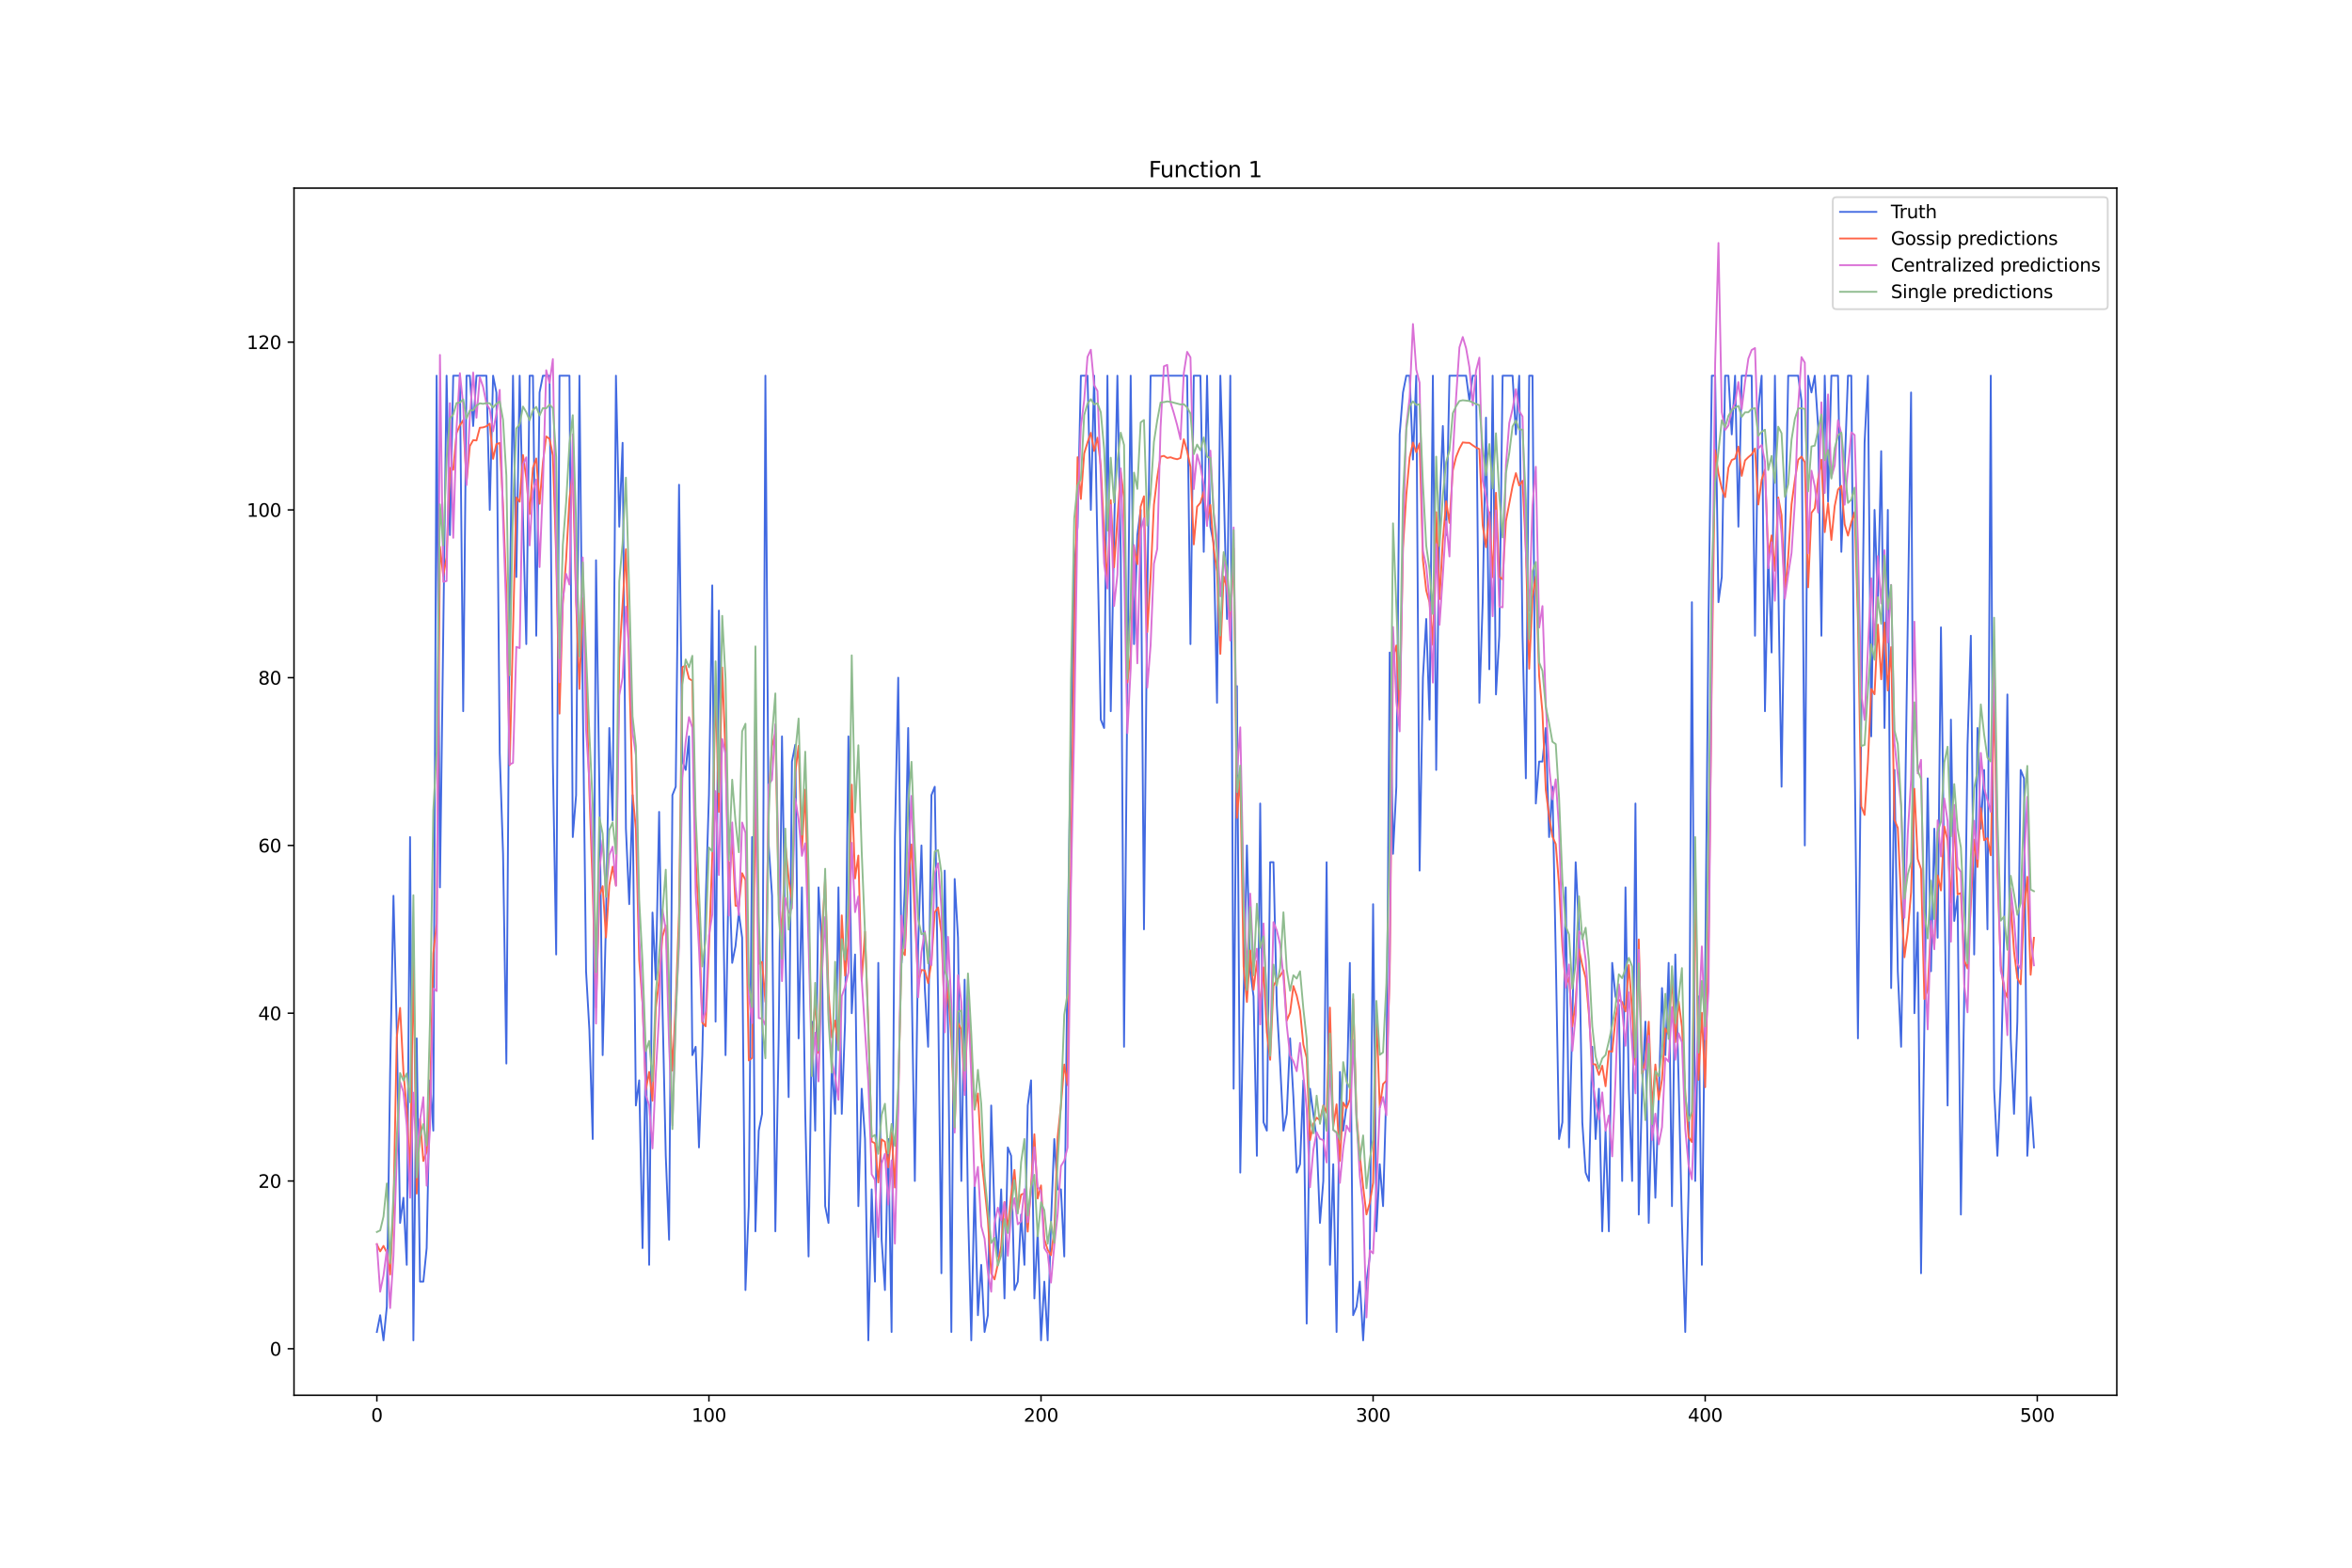 <?xml version="1.0" encoding="utf-8" standalone="no"?>
<!DOCTYPE svg PUBLIC "-//W3C//DTD SVG 1.1//EN"
  "http://www.w3.org/Graphics/SVG/1.1/DTD/svg11.dtd">
<svg xmlns:xlink="http://www.w3.org/1999/xlink" width="1296pt" height="864pt" viewBox="0 0 1296 864" xmlns="http://www.w3.org/2000/svg" version="1.1">
 <defs>
  <style type="text/css">*{stroke-linejoin: round; stroke-linecap: butt}</style>
 </defs>
 <g id="figure_1">
  <g id="patch_1">
   <path d="M 0 864 
L 1296 864 
L 1296 0 
L 0 0 
z
" style="fill: #ffffff"/>
  </g>
  <g id="axes_1">
   <g id="patch_2">
    <path d="M 162 768.96 
L 1166.4 768.96 
L 1166.4 103.68 
L 162 103.68 
z
" style="fill: #ffffff"/>
   </g>
   <g id="matplotlib.axis_1">
    <g id="xtick_1">
     <g id="line2d_1">
      <defs>
       <path id="m977effb2a4" d="M 0 0 
L 0 3.5 
" style="stroke: #000000; stroke-width: 0.8"/>
      </defs>
      <g>
       <use xlink:href="#m977effb2a4" x="207.655" y="768.96" style="stroke: #000000; stroke-width: 0.8"/>
      </g>
     </g>
     <g id="text_1">
      <!-- 0 -->
      <g transform="translate(204.473 783.558) scale(0.1 -0.1)">
       <defs>
        <path id="DejaVuSans-30" d="M 2034 4250 
Q 1547 4250 1301 3770 
Q 1056 3291 1056 2328 
Q 1056 1369 1301 889 
Q 1547 409 2034 409 
Q 2525 409 2770 889 
Q 3016 1369 3016 2328 
Q 3016 3291 2770 3770 
Q 2525 4250 2034 4250 
z
M 2034 4750 
Q 2819 4750 3233 4129 
Q 3647 3509 3647 2328 
Q 3647 1150 3233 529 
Q 2819 -91 2034 -91 
Q 1250 -91 836 529 
Q 422 1150 422 2328 
Q 422 3509 836 4129 
Q 1250 4750 2034 4750 
z
" transform="scale(0.016)"/>
       </defs>
       <use xlink:href="#DejaVuSans-30"/>
      </g>
     </g>
    </g>
    <g id="xtick_2">
     <g id="line2d_2">
      <g>
       <use xlink:href="#m977effb2a4" x="390.639" y="768.96" style="stroke: #000000; stroke-width: 0.8"/>
      </g>
     </g>
     <g id="text_2">
      <!-- 100 -->
      <g transform="translate(381.095 783.558) scale(0.1 -0.1)">
       <defs>
        <path id="DejaVuSans-31" d="M 794 531 
L 1825 531 
L 1825 4091 
L 703 3866 
L 703 4441 
L 1819 4666 
L 2450 4666 
L 2450 531 
L 3481 531 
L 3481 0 
L 794 0 
L 794 531 
z
" transform="scale(0.016)"/>
       </defs>
       <use xlink:href="#DejaVuSans-31"/>
       <use xlink:href="#DejaVuSans-30" x="63.623"/>
       <use xlink:href="#DejaVuSans-30" x="127.246"/>
      </g>
     </g>
    </g>
    <g id="xtick_3">
     <g id="line2d_3">
      <g>
       <use xlink:href="#m977effb2a4" x="573.623" y="768.96" style="stroke: #000000; stroke-width: 0.8"/>
      </g>
     </g>
     <g id="text_3">
      <!-- 200 -->
      <g transform="translate(564.079 783.558) scale(0.1 -0.1)">
       <defs>
        <path id="DejaVuSans-32" d="M 1228 531 
L 3431 531 
L 3431 0 
L 469 0 
L 469 531 
Q 828 903 1448 1529 
Q 2069 2156 2228 2338 
Q 2531 2678 2651 2914 
Q 2772 3150 2772 3378 
Q 2772 3750 2511 3984 
Q 2250 4219 1831 4219 
Q 1534 4219 1204 4116 
Q 875 4013 500 3803 
L 500 4441 
Q 881 4594 1212 4672 
Q 1544 4750 1819 4750 
Q 2544 4750 2975 4387 
Q 3406 4025 3406 3419 
Q 3406 3131 3298 2873 
Q 3191 2616 2906 2266 
Q 2828 2175 2409 1742 
Q 1991 1309 1228 531 
z
" transform="scale(0.016)"/>
       </defs>
       <use xlink:href="#DejaVuSans-32"/>
       <use xlink:href="#DejaVuSans-30" x="63.623"/>
       <use xlink:href="#DejaVuSans-30" x="127.246"/>
      </g>
     </g>
    </g>
    <g id="xtick_4">
     <g id="line2d_4">
      <g>
       <use xlink:href="#m977effb2a4" x="756.607" y="768.96" style="stroke: #000000; stroke-width: 0.8"/>
      </g>
     </g>
     <g id="text_4">
      <!-- 300 -->
      <g transform="translate(747.063 783.558) scale(0.1 -0.1)">
       <defs>
        <path id="DejaVuSans-33" d="M 2597 2516 
Q 3050 2419 3304 2112 
Q 3559 1806 3559 1356 
Q 3559 666 3084 287 
Q 2609 -91 1734 -91 
Q 1441 -91 1130 -33 
Q 819 25 488 141 
L 488 750 
Q 750 597 1062 519 
Q 1375 441 1716 441 
Q 2309 441 2620 675 
Q 2931 909 2931 1356 
Q 2931 1769 2642 2001 
Q 2353 2234 1838 2234 
L 1294 2234 
L 1294 2753 
L 1863 2753 
Q 2328 2753 2575 2939 
Q 2822 3125 2822 3475 
Q 2822 3834 2567 4026 
Q 2313 4219 1838 4219 
Q 1578 4219 1281 4162 
Q 984 4106 628 3988 
L 628 4550 
Q 988 4650 1302 4700 
Q 1616 4750 1894 4750 
Q 2613 4750 3031 4423 
Q 3450 4097 3450 3541 
Q 3450 3153 3228 2886 
Q 3006 2619 2597 2516 
z
" transform="scale(0.016)"/>
       </defs>
       <use xlink:href="#DejaVuSans-33"/>
       <use xlink:href="#DejaVuSans-30" x="63.623"/>
       <use xlink:href="#DejaVuSans-30" x="127.246"/>
      </g>
     </g>
    </g>
    <g id="xtick_5">
     <g id="line2d_5">
      <g>
       <use xlink:href="#m977effb2a4" x="939.591" y="768.96" style="stroke: #000000; stroke-width: 0.8"/>
      </g>
     </g>
     <g id="text_5">
      <!-- 400 -->
      <g transform="translate(930.047 783.558) scale(0.1 -0.1)">
       <defs>
        <path id="DejaVuSans-34" d="M 2419 4116 
L 825 1625 
L 2419 1625 
L 2419 4116 
z
M 2253 4666 
L 3047 4666 
L 3047 1625 
L 3713 1625 
L 3713 1100 
L 3047 1100 
L 3047 0 
L 2419 0 
L 2419 1100 
L 313 1100 
L 313 1709 
L 2253 4666 
z
" transform="scale(0.016)"/>
       </defs>
       <use xlink:href="#DejaVuSans-34"/>
       <use xlink:href="#DejaVuSans-30" x="63.623"/>
       <use xlink:href="#DejaVuSans-30" x="127.246"/>
      </g>
     </g>
    </g>
    <g id="xtick_6">
     <g id="line2d_6">
      <g>
       <use xlink:href="#m977effb2a4" x="1122.575" y="768.96" style="stroke: #000000; stroke-width: 0.8"/>
      </g>
     </g>
     <g id="text_6">
      <!-- 500 -->
      <g transform="translate(1113.032 783.558) scale(0.1 -0.1)">
       <defs>
        <path id="DejaVuSans-35" d="M 691 4666 
L 3169 4666 
L 3169 4134 
L 1269 4134 
L 1269 2991 
Q 1406 3038 1543 3061 
Q 1681 3084 1819 3084 
Q 2600 3084 3056 2656 
Q 3513 2228 3513 1497 
Q 3513 744 3044 326 
Q 2575 -91 1722 -91 
Q 1428 -91 1123 -41 
Q 819 9 494 109 
L 494 744 
Q 775 591 1075 516 
Q 1375 441 1709 441 
Q 2250 441 2565 725 
Q 2881 1009 2881 1497 
Q 2881 1984 2565 2268 
Q 2250 2553 1709 2553 
Q 1456 2553 1204 2497 
Q 953 2441 691 2322 
L 691 4666 
z
" transform="scale(0.016)"/>
       </defs>
       <use xlink:href="#DejaVuSans-35"/>
       <use xlink:href="#DejaVuSans-30" x="63.623"/>
       <use xlink:href="#DejaVuSans-30" x="127.246"/>
      </g>
     </g>
    </g>
   </g>
   <g id="matplotlib.axis_2">
    <g id="ytick_1">
     <g id="line2d_7">
      <defs>
       <path id="m1e03cb0f95" d="M 0 0 
L -3.5 0 
" style="stroke: #000000; stroke-width: 0.8"/>
      </defs>
      <g>
       <use xlink:href="#m1e03cb0f95" x="162" y="743.343" style="stroke: #000000; stroke-width: 0.8"/>
      </g>
     </g>
     <g id="text_7">
      <!-- 0 -->
      <g transform="translate(148.637 747.142) scale(0.1 -0.1)">
       <use xlink:href="#DejaVuSans-30"/>
      </g>
     </g>
    </g>
    <g id="ytick_2">
     <g id="line2d_8">
      <g>
       <use xlink:href="#m1e03cb0f95" x="162" y="650.879" style="stroke: #000000; stroke-width: 0.8"/>
      </g>
     </g>
     <g id="text_8">
      <!-- 20 -->
      <g transform="translate(142.275 654.679) scale(0.1 -0.1)">
       <use xlink:href="#DejaVuSans-32"/>
       <use xlink:href="#DejaVuSans-30" x="63.623"/>
      </g>
     </g>
    </g>
    <g id="ytick_3">
     <g id="line2d_9">
      <g>
       <use xlink:href="#m1e03cb0f95" x="162" y="558.416" style="stroke: #000000; stroke-width: 0.8"/>
      </g>
     </g>
     <g id="text_9">
      <!-- 40 -->
      <g transform="translate(142.275 562.215) scale(0.1 -0.1)">
       <use xlink:href="#DejaVuSans-34"/>
       <use xlink:href="#DejaVuSans-30" x="63.623"/>
      </g>
     </g>
    </g>
    <g id="ytick_4">
     <g id="line2d_10">
      <g>
       <use xlink:href="#m1e03cb0f95" x="162" y="465.952" style="stroke: #000000; stroke-width: 0.8"/>
      </g>
     </g>
     <g id="text_10">
      <!-- 60 -->
      <g transform="translate(142.275 469.751) scale(0.1 -0.1)">
       <defs>
        <path id="DejaVuSans-36" d="M 2113 2584 
Q 1688 2584 1439 2293 
Q 1191 2003 1191 1497 
Q 1191 994 1439 701 
Q 1688 409 2113 409 
Q 2538 409 2786 701 
Q 3034 994 3034 1497 
Q 3034 2003 2786 2293 
Q 2538 2584 2113 2584 
z
M 3366 4563 
L 3366 3988 
Q 3128 4100 2886 4159 
Q 2644 4219 2406 4219 
Q 1781 4219 1451 3797 
Q 1122 3375 1075 2522 
Q 1259 2794 1537 2939 
Q 1816 3084 2150 3084 
Q 2853 3084 3261 2657 
Q 3669 2231 3669 1497 
Q 3669 778 3244 343 
Q 2819 -91 2113 -91 
Q 1303 -91 875 529 
Q 447 1150 447 2328 
Q 447 3434 972 4092 
Q 1497 4750 2381 4750 
Q 2619 4750 2861 4703 
Q 3103 4656 3366 4563 
z
" transform="scale(0.016)"/>
       </defs>
       <use xlink:href="#DejaVuSans-36"/>
       <use xlink:href="#DejaVuSans-30" x="63.623"/>
      </g>
     </g>
    </g>
    <g id="ytick_5">
     <g id="line2d_11">
      <g>
       <use xlink:href="#m1e03cb0f95" x="162" y="373.488" style="stroke: #000000; stroke-width: 0.8"/>
      </g>
     </g>
     <g id="text_11">
      <!-- 80 -->
      <g transform="translate(142.275 377.287) scale(0.1 -0.1)">
       <defs>
        <path id="DejaVuSans-38" d="M 2034 2216 
Q 1584 2216 1326 1975 
Q 1069 1734 1069 1313 
Q 1069 891 1326 650 
Q 1584 409 2034 409 
Q 2484 409 2743 651 
Q 3003 894 3003 1313 
Q 3003 1734 2745 1975 
Q 2488 2216 2034 2216 
z
M 1403 2484 
Q 997 2584 770 2862 
Q 544 3141 544 3541 
Q 544 4100 942 4425 
Q 1341 4750 2034 4750 
Q 2731 4750 3128 4425 
Q 3525 4100 3525 3541 
Q 3525 3141 3298 2862 
Q 3072 2584 2669 2484 
Q 3125 2378 3379 2068 
Q 3634 1759 3634 1313 
Q 3634 634 3220 271 
Q 2806 -91 2034 -91 
Q 1263 -91 848 271 
Q 434 634 434 1313 
Q 434 1759 690 2068 
Q 947 2378 1403 2484 
z
M 1172 3481 
Q 1172 3119 1398 2916 
Q 1625 2713 2034 2713 
Q 2441 2713 2670 2916 
Q 2900 3119 2900 3481 
Q 2900 3844 2670 4047 
Q 2441 4250 2034 4250 
Q 1625 4250 1398 4047 
Q 1172 3844 1172 3481 
z
" transform="scale(0.016)"/>
       </defs>
       <use xlink:href="#DejaVuSans-38"/>
       <use xlink:href="#DejaVuSans-30" x="63.623"/>
      </g>
     </g>
    </g>
    <g id="ytick_6">
     <g id="line2d_12">
      <g>
       <use xlink:href="#m1e03cb0f95" x="162" y="281.024" style="stroke: #000000; stroke-width: 0.8"/>
      </g>
     </g>
     <g id="text_12">
      <!-- 100 -->
      <g transform="translate(135.912 284.823) scale(0.1 -0.1)">
       <use xlink:href="#DejaVuSans-31"/>
       <use xlink:href="#DejaVuSans-30" x="63.623"/>
       <use xlink:href="#DejaVuSans-30" x="127.246"/>
      </g>
     </g>
    </g>
    <g id="ytick_7">
     <g id="line2d_13">
      <g>
       <use xlink:href="#m1e03cb0f95" x="162" y="188.56" style="stroke: #000000; stroke-width: 0.8"/>
      </g>
     </g>
     <g id="text_13">
      <!-- 120 -->
      <g transform="translate(135.912 192.359) scale(0.1 -0.1)">
       <use xlink:href="#DejaVuSans-31"/>
       <use xlink:href="#DejaVuSans-32" x="63.623"/>
       <use xlink:href="#DejaVuSans-30" x="127.246"/>
      </g>
     </g>
    </g>
   </g>
   <g id="line2d_14">
    <path d="M 207.655 734.097 
L 209.484 724.85 
L 211.314 738.72 
L 213.144 720.227 
L 214.974 590.778 
L 216.804 493.691 
L 218.634 567.662 
L 220.463 673.995 
L 222.293 660.126 
L 224.123 697.111 
L 225.953 461.329 
L 227.783 738.72 
L 229.613 572.285 
L 231.442 706.358 
L 233.272 706.358 
L 235.102 687.865 
L 236.932 595.401 
L 238.762 623.14 
L 240.592 207.053 
L 242.422 489.068 
L 246.081 207.053 
L 247.911 294.894 
L 249.741 207.053 
L 253.401 207.053 
L 255.23 391.981 
L 257.06 207.053 
L 258.89 207.053 
L 260.72 234.792 
L 262.55 207.053 
L 268.039 207.053 
L 269.869 281.024 
L 271.699 207.053 
L 273.529 216.299 
L 275.359 415.097 
L 277.189 470.575 
L 279.018 586.155 
L 280.848 336.502 
L 282.678 207.053 
L 284.508 318.01 
L 286.338 207.053 
L 288.168 285.647 
L 289.997 354.995 
L 291.827 207.053 
L 293.657 207.053 
L 295.487 350.372 
L 297.317 216.299 
L 299.147 207.053 
L 302.806 207.053 
L 304.636 419.72 
L 306.466 526.053 
L 308.296 207.053 
L 313.785 207.053 
L 315.615 461.329 
L 317.445 438.213 
L 319.275 207.053 
L 321.105 382.734 
L 322.935 535.3 
L 324.764 567.662 
L 326.594 627.763 
L 328.424 308.763 
L 330.254 433.589 
L 332.084 581.531 
L 333.914 507.56 
L 335.743 401.227 
L 337.573 452.082 
L 339.403 207.053 
L 341.233 290.27 
L 343.063 244.039 
L 344.893 456.705 
L 346.723 498.314 
L 348.552 438.213 
L 350.382 609.271 
L 352.212 595.401 
L 354.042 687.865 
L 355.872 576.908 
L 357.702 697.111 
L 359.531 502.937 
L 361.361 539.923 
L 363.191 447.459 
L 365.021 553.792 
L 366.851 637.01 
L 368.681 683.242 
L 370.51 438.213 
L 372.34 433.589 
L 374.17 267.154 
L 376 419.72 
L 377.83 424.343 
L 379.66 405.85 
L 381.489 581.531 
L 383.319 576.908 
L 385.149 632.387 
L 386.979 581.531 
L 388.809 498.314 
L 390.639 438.213 
L 392.469 322.633 
L 394.298 563.039 
L 396.128 336.502 
L 397.958 465.952 
L 399.788 581.531 
L 401.618 475.198 
L 403.448 530.676 
L 405.277 521.43 
L 407.107 502.937 
L 408.937 516.807 
L 410.767 710.981 
L 412.597 664.749 
L 414.427 461.329 
L 416.256 678.619 
L 418.086 623.14 
L 419.916 613.894 
L 421.746 207.053 
L 423.576 465.952 
L 425.406 493.691 
L 427.236 678.619 
L 429.065 572.285 
L 430.895 405.85 
L 432.725 521.43 
L 434.555 604.647 
L 436.385 419.72 
L 438.215 410.473 
L 440.044 572.285 
L 441.874 489.068 
L 443.704 613.894 
L 445.534 692.488 
L 447.364 563.039 
L 449.194 623.14 
L 451.023 489.068 
L 452.853 521.43 
L 454.683 664.749 
L 456.513 673.995 
L 458.343 586.155 
L 460.173 613.894 
L 462.003 489.068 
L 463.832 613.894 
L 465.662 563.039 
L 467.492 405.85 
L 469.322 558.416 
L 471.152 526.053 
L 472.982 664.749 
L 474.811 600.024 
L 476.641 627.763 
L 478.471 738.72 
L 480.301 655.503 
L 482.131 706.358 
L 483.961 530.676 
L 485.79 683.242 
L 487.62 710.981 
L 489.45 627.763 
L 491.28 734.097 
L 493.11 461.329 
L 494.94 373.488 
L 496.77 530.676 
L 498.599 489.068 
L 500.429 401.227 
L 502.259 535.3 
L 504.089 650.879 
L 505.919 521.43 
L 507.749 465.952 
L 509.578 544.546 
L 511.408 576.908 
L 513.238 438.213 
L 515.068 433.589 
L 516.898 549.169 
L 518.728 701.734 
L 520.557 479.821 
L 522.387 567.662 
L 524.217 734.097 
L 526.047 484.444 
L 527.877 516.807 
L 529.707 650.879 
L 531.536 539.923 
L 533.366 664.749 
L 535.196 738.72 
L 537.026 650.879 
L 538.856 724.85 
L 540.686 697.111 
L 542.516 734.097 
L 544.345 724.85 
L 546.175 609.271 
L 548.005 669.372 
L 549.835 692.488 
L 551.665 655.503 
L 553.495 715.604 
L 555.324 632.387 
L 557.154 637.01 
L 558.984 710.981 
L 560.814 706.358 
L 562.644 669.372 
L 564.474 697.111 
L 566.303 609.271 
L 568.133 595.401 
L 569.963 715.604 
L 571.793 678.619 
L 573.623 738.72 
L 575.453 706.358 
L 577.283 738.72 
L 579.112 673.995 
L 580.942 627.763 
L 582.772 655.503 
L 584.602 655.503 
L 586.432 692.488 
L 588.262 521.43 
L 590.091 405.85 
L 591.921 313.386 
L 593.751 290.27 
L 595.581 207.053 
L 599.241 207.053 
L 601.07 281.024 
L 602.9 207.053 
L 606.56 396.604 
L 608.39 401.227 
L 610.22 207.053 
L 612.05 391.981 
L 613.879 294.894 
L 615.709 207.053 
L 617.539 304.14 
L 619.369 576.908 
L 621.199 378.111 
L 623.029 207.053 
L 624.858 354.995 
L 626.688 294.894 
L 628.518 281.024 
L 630.348 512.184 
L 632.178 327.256 
L 634.008 207.053 
L 654.136 207.053 
L 655.966 354.995 
L 657.796 207.053 
L 661.455 207.053 
L 663.285 304.14 
L 665.115 207.053 
L 666.945 290.27 
L 668.775 299.517 
L 670.604 387.357 
L 672.434 207.053 
L 674.264 267.154 
L 676.094 341.126 
L 677.924 207.053 
L 679.754 600.024 
L 681.583 378.111 
L 683.413 646.256 
L 685.243 549.169 
L 687.073 465.952 
L 688.903 535.3 
L 690.733 549.169 
L 692.563 637.01 
L 694.392 442.836 
L 696.222 618.517 
L 698.052 623.14 
L 699.882 475.198 
L 701.712 475.198 
L 703.542 553.792 
L 705.371 586.155 
L 707.201 623.14 
L 709.031 613.894 
L 710.861 572.285 
L 712.691 604.647 
L 714.521 646.256 
L 716.35 641.633 
L 718.18 595.401 
L 720.01 729.474 
L 721.84 600.024 
L 725.5 627.763 
L 727.33 673.995 
L 729.159 650.879 
L 730.989 475.198 
L 732.819 697.111 
L 734.649 641.633 
L 736.479 734.097 
L 738.309 590.778 
L 740.138 623.14 
L 741.968 609.271 
L 743.798 530.676 
L 745.628 724.85 
L 747.458 720.227 
L 749.288 706.358 
L 751.117 738.72 
L 752.947 706.358 
L 754.777 692.488 
L 756.607 498.314 
L 758.437 678.619 
L 760.267 641.633 
L 762.097 664.749 
L 763.926 600.024 
L 765.756 359.618 
L 767.586 470.575 
L 769.416 433.589 
L 771.246 239.415 
L 773.076 216.299 
L 774.905 207.053 
L 776.735 207.053 
L 778.565 253.285 
L 780.395 207.053 
L 782.225 479.821 
L 784.055 373.488 
L 785.884 341.126 
L 787.714 396.604 
L 789.544 207.053 
L 791.374 424.343 
L 793.204 281.024 
L 795.034 234.792 
L 796.864 294.894 
L 798.693 207.053 
L 807.843 207.053 
L 809.672 220.923 
L 811.502 207.053 
L 813.332 207.053 
L 815.162 387.357 
L 816.992 331.879 
L 818.822 230.169 
L 820.651 368.865 
L 822.481 207.053 
L 824.311 382.734 
L 826.141 350.372 
L 827.971 207.053 
L 833.46 207.053 
L 835.29 239.415 
L 837.12 207.053 
L 838.95 350.372 
L 840.78 428.966 
L 842.61 207.053 
L 844.439 207.053 
L 846.269 442.836 
L 848.099 419.72 
L 849.929 419.72 
L 851.759 401.227 
L 853.589 461.329 
L 855.418 433.589 
L 857.248 526.053 
L 859.078 627.763 
L 860.908 618.517 
L 862.738 489.068 
L 864.568 632.387 
L 866.397 563.039 
L 868.227 475.198 
L 870.057 512.184 
L 871.887 618.517 
L 873.717 646.256 
L 875.547 650.879 
L 877.377 576.908 
L 879.206 627.763 
L 881.036 600.024 
L 882.866 678.619 
L 884.696 623.14 
L 886.526 678.619 
L 888.356 530.676 
L 890.185 549.169 
L 892.015 553.792 
L 893.845 650.879 
L 895.675 489.068 
L 897.505 600.024 
L 899.335 650.879 
L 901.164 442.836 
L 902.994 669.372 
L 904.824 600.024 
L 906.654 563.039 
L 908.484 673.995 
L 910.314 604.647 
L 912.144 660.126 
L 913.973 604.647 
L 915.803 544.546 
L 917.633 581.531 
L 919.463 530.676 
L 921.293 664.749 
L 923.123 526.053 
L 924.952 595.401 
L 926.782 673.995 
L 928.612 734.097 
L 930.442 655.503 
L 932.272 331.879 
L 934.102 650.879 
L 935.931 549.169 
L 937.761 697.111 
L 939.591 535.3 
L 941.421 341.126 
L 943.251 207.053 
L 945.081 207.053 
L 946.911 331.879 
L 948.74 318.01 
L 950.57 207.053 
L 952.4 207.053 
L 954.23 239.415 
L 956.06 207.053 
L 957.89 290.27 
L 959.719 207.053 
L 965.209 207.053 
L 967.039 350.372 
L 968.869 225.546 
L 970.698 207.053 
L 972.528 391.981 
L 974.358 304.14 
L 976.188 359.618 
L 978.018 207.053 
L 981.678 433.589 
L 983.507 304.14 
L 985.337 207.053 
L 990.827 207.053 
L 992.657 220.923 
L 994.486 465.952 
L 996.316 207.053 
L 998.146 216.299 
L 999.976 207.053 
L 1001.806 234.792 
L 1003.636 350.372 
L 1005.465 207.053 
L 1007.295 276.401 
L 1009.125 207.053 
L 1012.785 207.053 
L 1014.615 304.14 
L 1016.444 257.908 
L 1018.274 207.053 
L 1020.104 207.053 
L 1021.934 415.097 
L 1023.764 572.285 
L 1025.594 396.604 
L 1027.424 244.039 
L 1029.253 207.053 
L 1031.083 405.85 
L 1032.913 281.024 
L 1034.743 331.879 
L 1036.573 248.662 
L 1038.403 401.227 
L 1040.232 281.024 
L 1042.062 544.546 
L 1043.892 424.343 
L 1045.722 535.3 
L 1047.552 576.908 
L 1049.382 470.575 
L 1053.041 216.299 
L 1054.871 558.416 
L 1056.701 502.937 
L 1058.531 701.734 
L 1062.191 428.966 
L 1064.02 535.3 
L 1065.85 456.705 
L 1067.68 516.807 
L 1069.51 345.749 
L 1071.34 484.444 
L 1073.17 609.271 
L 1074.999 396.604 
L 1076.829 507.56 
L 1078.659 493.691 
L 1080.489 669.372 
L 1082.319 549.169 
L 1084.149 410.473 
L 1085.978 350.372 
L 1087.808 526.053 
L 1089.638 401.227 
L 1091.468 456.705 
L 1093.298 424.343 
L 1095.128 512.184 
L 1096.958 207.053 
L 1098.787 600.024 
L 1100.617 637.01 
L 1102.447 595.401 
L 1104.277 516.807 
L 1106.107 382.734 
L 1107.937 572.285 
L 1109.766 613.894 
L 1111.596 563.039 
L 1113.426 424.343 
L 1115.256 428.966 
L 1117.086 637.01 
L 1118.916 604.647 
L 1120.745 632.387 
L 1120.745 632.387 
" clip-path="url(#pe8fc876c6d)" style="fill: none; stroke: #4169e1; stroke-linecap: square"/>
   </g>
   <g id="line2d_15">
    <path d="M 207.655 685.752 
L 209.484 689.672 
L 211.314 686.655 
L 213.144 690.285 
L 214.974 702.41 
L 216.804 665.748 
L 218.634 571.795 
L 220.463 555.485 
L 222.293 590.666 
L 224.123 611.62 
L 225.953 648.183 
L 227.783 529.43 
L 229.613 657.839 
L 231.442 616.734 
L 233.272 639.886 
L 235.102 634.805 
L 236.932 606.639 
L 238.762 525.525 
L 240.592 509.195 
L 242.422 301.307 
L 244.251 317.472 
L 246.081 307.151 
L 247.911 257.867 
L 249.741 258.933 
L 251.571 238.637 
L 253.401 234.367 
L 255.23 231.598 
L 257.06 265.699 
L 258.89 245.844 
L 260.72 242.6 
L 262.55 242.74 
L 264.38 235.736 
L 266.209 235.549 
L 268.039 234.924 
L 269.869 233.493 
L 271.699 252.897 
L 273.529 244.739 
L 275.359 244.132 
L 277.189 278.698 
L 279.018 325.309 
L 280.848 421.718 
L 284.508 274.176 
L 286.338 276.525 
L 288.168 250.763 
L 289.997 263.497 
L 291.827 283.33 
L 293.657 257.844 
L 295.487 252.665 
L 297.317 277.656 
L 299.147 255.033 
L 300.976 240.532 
L 302.806 241.882 
L 304.636 250.986 
L 306.466 306.746 
L 308.296 393.308 
L 310.126 332.623 
L 311.956 308.364 
L 313.785 274.881 
L 315.615 260.029 
L 317.445 331.668 
L 319.275 379.691 
L 321.105 329.794 
L 322.935 373.225 
L 324.764 436.376 
L 326.594 489.48 
L 328.424 555.24 
L 330.254 493.619 
L 332.084 488.408 
L 333.914 516.681 
L 335.743 487.815 
L 337.573 477.662 
L 339.403 487.983 
L 341.233 363.139 
L 344.893 302.696 
L 348.552 437.557 
L 350.382 456.829 
L 352.212 529.22 
L 354.042 552.845 
L 355.872 600.682 
L 357.702 590.767 
L 359.531 606.657 
L 361.361 555.362 
L 363.191 540.315 
L 365.021 516.167 
L 366.851 510.076 
L 368.681 546.948 
L 370.51 590.102 
L 372.34 552.336 
L 374.17 503.044 
L 376 367.686 
L 377.83 366.789 
L 379.66 374 
L 381.489 375.16 
L 383.319 473.139 
L 385.149 508.157 
L 386.979 563.596 
L 388.809 565.622 
L 390.639 523.283 
L 392.469 472.52 
L 394.298 377.604 
L 396.128 447.453 
L 397.958 367.885 
L 399.788 415.761 
L 401.618 490.138 
L 403.448 461.284 
L 405.277 499.148 
L 407.107 499.354 
L 408.937 481.256 
L 410.767 485.01 
L 412.597 584.461 
L 414.427 583.059 
L 416.256 436.63 
L 418.086 531.245 
L 419.916 530.149 
L 421.746 552.159 
L 423.576 438.621 
L 425.406 411.109 
L 427.236 404.054 
L 429.065 492.428 
L 430.895 515.759 
L 432.725 465.012 
L 434.555 484.111 
L 436.385 496.905 
L 438.215 425.61 
L 440.044 411.047 
L 441.874 468.154 
L 443.704 435.167 
L 447.364 578.563 
L 449.194 551.271 
L 451.023 580.384 
L 452.853 515.384 
L 454.683 484.305 
L 456.513 547.211 
L 458.343 571.763 
L 460.173 562.462 
L 462.003 578.324 
L 463.832 504.487 
L 465.662 537.65 
L 467.492 519.558 
L 469.322 432.431 
L 471.152 484.138 
L 472.982 471.52 
L 474.811 540.532 
L 476.641 513.468 
L 478.471 565.131 
L 480.301 629.144 
L 482.131 630.063 
L 483.961 651.675 
L 485.79 627.942 
L 487.62 629.279 
L 489.45 643.369 
L 491.28 624.087 
L 493.11 654.475 
L 494.94 605.656 
L 496.77 523.565 
L 498.599 526.411 
L 500.429 484.215 
L 502.259 465.395 
L 504.089 505.253 
L 505.919 541.164 
L 507.749 534.577 
L 509.578 534.87 
L 511.408 541.854 
L 513.238 529.979 
L 515.068 502.828 
L 516.898 500.141 
L 518.728 514.166 
L 520.557 559.667 
L 522.387 544.157 
L 524.217 572.821 
L 526.047 621.9 
L 527.877 563.749 
L 529.707 567.496 
L 531.536 601.185 
L 533.366 557.086 
L 535.196 579.057 
L 537.026 611.541 
L 538.856 602.655 
L 540.686 637.366 
L 544.345 672.162 
L 546.175 701.769 
L 548.005 705.107 
L 549.835 696.672 
L 551.665 686.939 
L 553.495 662.468 
L 555.324 676.927 
L 557.154 658.851 
L 558.984 644.789 
L 560.814 667.72 
L 562.644 658.378 
L 564.474 657.736 
L 566.303 678.776 
L 568.133 653.26 
L 569.963 625.125 
L 571.793 660.519 
L 573.623 653.312 
L 575.453 682.946 
L 577.283 688.788 
L 579.112 691.781 
L 580.942 678.091 
L 582.772 626.786 
L 584.602 609.198 
L 586.432 586.683 
L 588.262 598.06 
L 590.091 477.849 
L 591.921 350.05 
L 593.751 251.978 
L 595.581 274.975 
L 597.411 249.885 
L 599.241 243.842 
L 601.07 238.541 
L 602.9 248.564 
L 604.73 241.225 
L 606.56 256.822 
L 608.39 294.163 
L 610.22 320.323 
L 612.05 275.649 
L 613.879 312.673 
L 617.539 260.103 
L 619.369 274.459 
L 621.199 376.139 
L 623.029 360.641 
L 624.858 301.377 
L 626.688 310.972 
L 628.518 279.167 
L 630.348 273.505 
L 632.178 348.35 
L 634.008 317.935 
L 635.837 278.183 
L 637.667 263.08 
L 639.497 251.661 
L 641.327 251.225 
L 643.157 252.405 
L 644.987 252.02 
L 646.817 252.686 
L 648.646 253.109 
L 650.476 252.41 
L 652.306 242.08 
L 654.136 248.637 
L 655.966 257.249 
L 657.796 300.051 
L 659.625 279.266 
L 661.455 277.095 
L 663.285 270.898 
L 665.115 287.482 
L 666.945 278.312 
L 668.775 302.302 
L 670.604 315.052 
L 672.434 360.363 
L 674.264 317.703 
L 676.094 323.808 
L 677.924 345.706 
L 679.754 302.166 
L 681.583 450.804 
L 683.413 428.086 
L 685.243 532.556 
L 687.073 552.227 
L 688.903 523.827 
L 690.733 545.448 
L 692.563 529.749 
L 694.392 554.694 
L 696.222 533.104 
L 698.052 568.854 
L 699.882 584.095 
L 701.712 543.338 
L 703.542 540.016 
L 705.371 537.845 
L 707.201 534.785 
L 709.031 562.473 
L 710.861 558.11 
L 712.691 543.433 
L 714.521 548.758 
L 716.35 557.09 
L 718.18 575.697 
L 720.01 582.959 
L 721.84 628.364 
L 723.67 619.335 
L 725.5 615.975 
L 727.33 617.386 
L 729.159 609.245 
L 730.989 613.209 
L 732.819 555.318 
L 734.649 620.978 
L 736.479 608.633 
L 738.309 639.777 
L 740.138 607.673 
L 741.968 610.752 
L 743.798 605.959 
L 745.628 550.631 
L 747.458 614.22 
L 749.288 636.882 
L 751.117 654.07 
L 752.947 669.334 
L 754.777 662.955 
L 756.607 651.888 
L 758.437 558.211 
L 760.267 610.274 
L 762.097 597.413 
L 763.926 595.616 
L 765.756 536.31 
L 767.586 361.943 
L 769.416 355.733 
L 771.246 394.6 
L 773.076 301.923 
L 774.905 272.688 
L 776.735 252.095 
L 778.565 243.912 
L 780.395 249.216 
L 782.225 244.332 
L 784.055 308.575 
L 785.884 325.426 
L 787.714 332.07 
L 789.544 355.403 
L 791.374 282.259 
L 793.204 330.198 
L 795.034 297.775 
L 796.864 276.259 
L 798.693 288.15 
L 800.523 259.284 
L 802.353 251.754 
L 804.183 247.211 
L 806.013 243.812 
L 807.843 244.011 
L 809.672 244.067 
L 811.502 245.424 
L 813.332 246.639 
L 815.162 247.502 
L 816.992 289.465 
L 818.822 301.592 
L 820.651 282.251 
L 822.481 318.126 
L 824.311 271.576 
L 826.141 317.846 
L 827.971 319.337 
L 829.801 287.164 
L 833.46 267.858 
L 835.29 260.748 
L 837.12 267.553 
L 838.95 264.978 
L 840.78 303.06 
L 842.61 368.573 
L 844.439 329.191 
L 846.269 317.687 
L 848.099 372.453 
L 849.929 392.705 
L 851.759 435.372 
L 853.589 449.809 
L 855.418 461.081 
L 857.248 465.211 
L 859.078 487.725 
L 860.908 521.614 
L 862.738 543.027 
L 864.568 538.724 
L 866.397 565.686 
L 868.227 552.229 
L 870.057 523.204 
L 871.887 531.966 
L 873.717 538.866 
L 875.547 559.305 
L 877.377 586.439 
L 879.206 586.632 
L 881.036 592.434 
L 882.866 587.36 
L 884.696 598.67 
L 886.526 579.25 
L 888.356 579.649 
L 890.185 561.156 
L 892.015 551.027 
L 893.845 552.268 
L 895.675 557.43 
L 897.505 531.872 
L 899.335 556.549 
L 901.164 586.877 
L 902.994 517.759 
L 904.824 591.64 
L 906.654 585.068 
L 908.484 563.087 
L 910.314 610.806 
L 912.144 586.688 
L 913.973 606.023 
L 915.803 594.82 
L 917.633 566.766 
L 919.463 570.23 
L 921.293 537.569 
L 923.123 574.387 
L 924.952 551.872 
L 926.782 565.778 
L 928.612 602.259 
L 930.442 626.673 
L 932.272 629.419 
L 934.102 477.467 
L 935.931 595.14 
L 937.761 558.18 
L 939.591 599.185 
L 941.421 520.783 
L 943.251 371.204 
L 945.081 248.093 
L 946.911 260.939 
L 948.74 269.24 
L 950.57 273.991 
L 952.4 257.747 
L 954.23 253.545 
L 956.06 252.742 
L 957.89 246.153 
L 959.719 262.267 
L 961.549 253.767 
L 963.379 251.948 
L 965.209 250.467 
L 967.039 247.18 
L 968.869 278.078 
L 970.698 264.419 
L 972.528 258.836 
L 974.358 306.011 
L 976.188 295.075 
L 978.018 314.515 
L 979.848 274.115 
L 981.678 283.912 
L 983.507 327.093 
L 985.337 306.865 
L 987.167 277.978 
L 988.997 264.644 
L 990.827 253.408 
L 992.657 251.637 
L 994.486 254.784 
L 996.316 323.687 
L 998.146 282.673 
L 999.976 280.143 
L 1001.806 264.211 
L 1003.636 253.367 
L 1005.465 293.282 
L 1007.295 277.364 
L 1009.125 297.604 
L 1010.955 278.946 
L 1012.785 269.858 
L 1014.615 267.758 
L 1016.444 288.925 
L 1018.274 295.193 
L 1020.104 287.933 
L 1021.934 282.241 
L 1023.764 341.687 
L 1025.594 444.376 
L 1027.424 449.138 
L 1029.253 419.968 
L 1031.083 379.71 
L 1032.913 382.644 
L 1034.743 344.244 
L 1036.573 374.39 
L 1038.403 343.131 
L 1040.232 380.562 
L 1042.062 356.632 
L 1043.892 451.831 
L 1045.722 456.299 
L 1047.552 495.702 
L 1049.382 527.596 
L 1051.211 513.431 
L 1053.041 491.758 
L 1054.871 434.684 
L 1056.701 473.421 
L 1058.531 478.949 
L 1060.361 550.613 
L 1062.191 545.524 
L 1064.02 510.061 
L 1065.85 520.839 
L 1067.68 482.412 
L 1069.51 490.765 
L 1071.34 455.487 
L 1073.17 463.165 
L 1074.999 497.404 
L 1076.829 452.135 
L 1078.659 492.91 
L 1080.489 492.212 
L 1082.319 529.381 
L 1084.149 533.759 
L 1087.808 462.751 
L 1089.638 477.858 
L 1091.468 445.419 
L 1093.298 463.086 
L 1095.128 461.922 
L 1096.958 471.391 
L 1098.787 382.062 
L 1100.617 480.764 
L 1102.447 532.062 
L 1104.277 545.342 
L 1106.107 549.747 
L 1107.937 497.65 
L 1109.766 524.316 
L 1111.596 539.123 
L 1113.426 542.469 
L 1115.256 501.332 
L 1117.086 483.243 
L 1118.916 537.234 
L 1120.745 516.847 
L 1120.745 516.847 
" clip-path="url(#pe8fc876c6d)" style="fill: none; stroke: #ff6347; stroke-linecap: square"/>
   </g>
   <g id="line2d_16">
    <path d="M 207.655 685.676 
L 209.484 711.91 
L 211.314 702.963 
L 213.144 688.966 
L 214.974 720.911 
L 216.804 692.316 
L 218.634 637.551 
L 220.463 596.24 
L 222.293 601.798 
L 224.123 620.231 
L 225.953 660.11 
L 227.783 602.191 
L 229.613 638.573 
L 231.442 617.269 
L 233.272 604.682 
L 235.102 653.467 
L 236.932 621.858 
L 238.762 544.796 
L 240.592 546.196 
L 242.422 195.618 
L 244.251 320.673 
L 246.081 320.244 
L 247.911 222.196 
L 249.741 296.403 
L 251.571 235.818 
L 253.401 205.669 
L 255.23 223.042 
L 257.06 267.349 
L 258.89 229.837 
L 260.72 205.309 
L 262.55 230.24 
L 264.38 207.848 
L 266.209 213.256 
L 268.039 222.476 
L 269.869 225.633 
L 271.699 237.67 
L 273.529 228.122 
L 275.359 214.873 
L 277.189 286.576 
L 279.018 338.274 
L 280.848 421.278 
L 282.678 420.458 
L 284.508 356.505 
L 286.338 357.175 
L 288.168 255.865 
L 289.997 252.057 
L 291.827 300.6 
L 293.657 270.668 
L 295.487 264.225 
L 297.317 312.517 
L 299.147 267.844 
L 300.976 204.046 
L 302.806 210.997 
L 304.636 197.89 
L 306.466 301.457 
L 308.296 376 
L 310.126 330.67 
L 311.956 316.259 
L 313.785 322.167 
L 315.615 239.378 
L 317.445 330.859 
L 319.275 355.409 
L 321.105 307.25 
L 322.935 402.215 
L 324.764 430.191 
L 326.594 473.077 
L 328.424 564.126 
L 330.254 480.099 
L 332.084 462.959 
L 333.914 493.843 
L 335.743 471.207 
L 337.573 466.647 
L 339.403 488.204 
L 341.233 383.235 
L 343.063 373.461 
L 344.893 334.38 
L 346.723 358.425 
L 348.552 403.61 
L 350.382 416.043 
L 352.212 516.095 
L 354.042 552.311 
L 355.872 603.646 
L 357.702 609.044 
L 359.531 632.918 
L 361.361 591.594 
L 363.191 559 
L 365.021 501.294 
L 366.851 512.095 
L 368.681 575.388 
L 370.51 620.213 
L 372.34 557.566 
L 374.17 521.525 
L 376 428.779 
L 377.83 408.715 
L 379.66 395.228 
L 381.489 401.062 
L 383.319 492.082 
L 385.149 522.637 
L 386.979 562.941 
L 388.809 557.215 
L 390.639 515.67 
L 392.469 504.055 
L 394.298 436.029 
L 396.128 482.258 
L 397.958 407.307 
L 399.788 415.653 
L 401.618 504.618 
L 403.448 453.274 
L 405.277 488.637 
L 407.107 504.332 
L 408.937 453.329 
L 410.767 458.998 
L 412.597 548.581 
L 414.427 563.866 
L 416.256 395.594 
L 418.086 561.102 
L 419.916 561.374 
L 421.746 564.96 
L 423.576 432.373 
L 425.406 429.75 
L 427.236 399.161 
L 429.065 475.395 
L 430.895 540.731 
L 432.725 494.858 
L 434.555 503.007 
L 436.385 500.597 
L 438.215 440.227 
L 440.044 451.655 
L 441.874 471.687 
L 443.704 464.715 
L 445.534 519.783 
L 447.364 588.99 
L 449.194 569.19 
L 451.023 595.988 
L 452.853 538.027 
L 454.683 505.359 
L 456.513 557.901 
L 458.343 584.734 
L 460.173 593.202 
L 462.003 606.133 
L 463.832 549.001 
L 465.662 543.749 
L 467.492 535.975 
L 469.322 464.534 
L 471.152 502.723 
L 472.982 494.037 
L 474.811 539.62 
L 478.471 596.531 
L 480.301 647.155 
L 482.131 650.329 
L 483.961 681.744 
L 485.79 641.249 
L 487.62 635.934 
L 489.45 663.892 
L 491.28 639.491 
L 493.11 685.38 
L 494.94 611.689 
L 496.77 504.578 
L 498.599 522.539 
L 500.429 476.773 
L 502.259 438.636 
L 504.089 491.868 
L 505.919 549.662 
L 507.749 524.725 
L 509.578 513.323 
L 511.408 526.252 
L 513.238 531.849 
L 515.068 481.061 
L 516.898 475.794 
L 518.728 500.004 
L 520.557 568.983 
L 522.387 516.343 
L 524.217 553.658 
L 526.047 624.2 
L 527.877 537.462 
L 529.707 552.182 
L 531.536 603.495 
L 533.366 548.68 
L 535.196 593.52 
L 537.026 653.74 
L 538.856 643.116 
L 540.686 675.764 
L 542.516 682.657 
L 544.345 701.127 
L 546.175 711.882 
L 548.005 674.015 
L 549.835 665.559 
L 551.665 672.528 
L 553.495 662.647 
L 555.324 692.084 
L 557.154 668.532 
L 558.984 660.308 
L 560.814 674.754 
L 562.644 673.153 
L 564.474 655.408 
L 566.303 673.599 
L 568.133 656.941 
L 569.963 632.267 
L 571.793 654.117 
L 573.623 656.666 
L 575.453 687.852 
L 577.283 690.801 
L 579.112 706.896 
L 580.942 686.404 
L 582.772 669.187 
L 584.602 642.676 
L 586.432 639.628 
L 588.262 632.377 
L 590.091 490.247 
L 591.921 401.741 
L 593.751 281.979 
L 595.581 235.149 
L 597.411 220.546 
L 599.241 196.724 
L 601.07 192.736 
L 602.9 212.3 
L 604.73 215.45 
L 608.39 310.52 
L 610.22 324.372 
L 612.05 278.37 
L 613.879 334.029 
L 615.709 316.774 
L 617.539 258.127 
L 619.369 310.757 
L 621.199 404.055 
L 623.029 368.421 
L 624.858 300.378 
L 626.688 365.575 
L 628.518 292.366 
L 630.348 285.636 
L 632.178 378.981 
L 634.008 355.616 
L 635.837 310.661 
L 637.667 302.469 
L 639.497 235.492 
L 641.327 201.867 
L 643.157 201.102 
L 644.987 221.807 
L 646.817 227.702 
L 648.646 234.341 
L 650.476 242.101 
L 652.306 205.556 
L 654.136 193.906 
L 655.966 196.948 
L 657.796 269.561 
L 659.625 250.485 
L 661.455 256.906 
L 663.285 267.347 
L 665.115 289.905 
L 666.945 248.36 
L 668.775 282.275 
L 670.604 297.362 
L 672.434 328.643 
L 674.264 305.79 
L 676.094 321.939 
L 677.924 353.027 
L 679.754 290.696 
L 681.583 426.637 
L 683.413 400.87 
L 685.243 488.434 
L 687.073 536.988 
L 688.903 492.495 
L 690.733 532.593 
L 692.563 522.849 
L 694.392 564.597 
L 696.222 508.944 
L 698.052 556.166 
L 699.882 578.369 
L 701.712 508.211 
L 703.542 512.788 
L 705.371 520.454 
L 707.201 538.459 
L 709.031 565.027 
L 710.861 581.853 
L 712.691 584.924 
L 714.521 590.388 
L 716.35 574.839 
L 718.18 592.286 
L 720.01 611.013 
L 721.84 654.344 
L 723.67 633.783 
L 725.5 623.983 
L 727.33 627.64 
L 729.159 628.333 
L 730.989 640.68 
L 732.819 586.84 
L 734.649 622.782 
L 736.479 624.202 
L 738.309 651.936 
L 740.138 632.835 
L 741.968 620.35 
L 743.798 623.676 
L 745.628 573.174 
L 747.458 616.598 
L 749.288 648.191 
L 751.117 664.494 
L 752.947 726.068 
L 754.777 689.104 
L 756.607 690.798 
L 758.437 654.354 
L 760.267 610.678 
L 762.097 604.594 
L 763.926 614.729 
L 765.756 529.011 
L 767.586 345.554 
L 769.416 386.818 
L 771.246 403.096 
L 773.076 297.355 
L 774.905 234.528 
L 776.735 219.248 
L 778.565 178.574 
L 780.395 203.702 
L 782.225 210.906 
L 784.055 303.542 
L 785.884 312.033 
L 787.714 331.313 
L 789.544 376.209 
L 791.374 299.925 
L 793.204 344.387 
L 795.034 317.269 
L 796.864 287.298 
L 798.693 306.688 
L 800.523 251.309 
L 802.353 218.831 
L 804.183 191.442 
L 806.013 185.731 
L 807.843 191.881 
L 809.672 202.466 
L 811.502 223.354 
L 813.332 204.318 
L 815.162 197.085 
L 816.992 264.983 
L 818.822 273.617 
L 820.651 284.683 
L 822.481 339.634 
L 824.311 281.292 
L 826.141 334.471 
L 827.971 334.701 
L 829.801 256.326 
L 831.63 233.149 
L 833.46 225.437 
L 835.29 214.477 
L 837.12 226.509 
L 838.95 229.541 
L 840.78 304.209 
L 842.61 336.653 
L 844.439 278.374 
L 846.269 257.247 
L 848.099 345.894 
L 849.929 334.015 
L 851.759 387.534 
L 853.589 422.414 
L 855.418 440.558 
L 857.248 429.53 
L 859.078 456.953 
L 860.908 514.811 
L 862.738 544.269 
L 864.568 531.552 
L 866.397 579.173 
L 868.227 559.553 
L 870.057 513.33 
L 871.887 515.412 
L 873.717 528.932 
L 875.547 556.472 
L 877.377 595.285 
L 879.206 606.552 
L 881.036 616.892 
L 882.866 602.045 
L 884.696 623.162 
L 886.526 614.802 
L 888.356 637.317 
L 890.185 594.866 
L 892.015 542.449 
L 893.845 556.705 
L 895.675 576.36 
L 897.505 546.911 
L 899.335 576.72 
L 901.164 602.576 
L 902.994 523.457 
L 904.824 589.549 
L 906.654 589.183 
L 908.484 570.847 
L 910.314 628.293 
L 912.144 613.777 
L 913.973 630.7 
L 915.803 621.191 
L 917.633 583.027 
L 919.463 585.103 
L 921.293 554.999 
L 923.123 584.058 
L 924.952 569.475 
L 926.782 574.431 
L 928.612 622.209 
L 930.442 642.091 
L 932.272 649.955 
L 934.102 603.449 
L 935.931 564.562 
L 937.761 521.596 
L 939.591 572.875 
L 941.421 546.411 
L 943.251 355.039 
L 945.081 200.483 
L 946.911 133.92 
L 948.74 227.1 
L 950.57 236.966 
L 952.4 234.453 
L 954.23 225.881 
L 956.06 222.182 
L 957.89 210.568 
L 959.719 225.484 
L 961.549 210.51 
L 963.379 197.637 
L 965.209 192.88 
L 967.039 191.809 
L 968.869 247.168 
L 970.698 245.242 
L 972.528 254.45 
L 974.358 313.194 
L 976.188 298.806 
L 978.018 331.086 
L 979.848 275.226 
L 981.678 294.167 
L 983.507 330.021 
L 985.337 316.564 
L 987.167 304.763 
L 988.997 277.14 
L 990.827 223.854 
L 992.657 196.82 
L 994.486 199.9 
L 996.316 304.97 
L 998.146 259.393 
L 999.976 267.953 
L 1001.806 282.486 
L 1003.636 221.738 
L 1005.465 271.693 
L 1007.295 217.388 
L 1009.125 263.141 
L 1010.955 256.476 
L 1012.785 231.591 
L 1014.615 239.13 
L 1016.444 278.167 
L 1020.104 238.289 
L 1021.934 239.761 
L 1023.764 300.201 
L 1025.594 382.157 
L 1027.424 396.797 
L 1031.083 318.711 
L 1032.913 355.394 
L 1034.743 306.512 
L 1036.573 332.57 
L 1038.403 303.22 
L 1040.232 354.095 
L 1042.062 322.32 
L 1043.892 409.355 
L 1047.552 444.219 
L 1049.382 505.806 
L 1051.211 459.529 
L 1053.041 429.888 
L 1054.871 342.63 
L 1056.701 426.288 
L 1058.531 418.761 
L 1060.361 524.754 
L 1062.191 567.327 
L 1064.02 507.528 
L 1065.85 523.176 
L 1067.68 452.128 
L 1069.51 472.011 
L 1071.34 440.066 
L 1073.17 452.583 
L 1074.999 519.004 
L 1076.829 443.58 
L 1078.659 477.799 
L 1080.489 480.569 
L 1082.319 542.765 
L 1084.149 557.931 
L 1085.978 490.29 
L 1087.808 452.363 
L 1089.638 473.385 
L 1091.468 414.964 
L 1093.298 434.464 
L 1096.958 447.426 
L 1098.787 358.882 
L 1100.617 468.423 
L 1102.447 535.074 
L 1104.277 542.124 
L 1106.107 570.505 
L 1107.937 489.613 
L 1109.766 506.253 
L 1111.596 531.058 
L 1113.426 533.932 
L 1115.256 476.355 
L 1117.086 439.155 
L 1118.916 516.245 
L 1120.745 532.002 
L 1120.745 532.002 
" clip-path="url(#pe8fc876c6d)" style="fill: none; stroke: #da70d6; stroke-linecap: square"/>
   </g>
   <g id="line2d_17">
    <path d="M 207.655 678.993 
L 209.484 678.114 
L 211.314 670.483 
L 213.144 652.241 
L 214.974 696.109 
L 216.804 658.68 
L 218.634 626.748 
L 220.463 591.391 
L 222.293 595.452 
L 224.123 591.629 
L 225.953 607.503 
L 227.783 493.398 
L 229.613 648.89 
L 231.442 626.574 
L 233.272 619.485 
L 235.102 631.306 
L 236.932 562.574 
L 238.762 446.597 
L 240.592 414.248 
L 242.422 277.979 
L 244.251 300.657 
L 246.081 252.576 
L 247.911 230.48 
L 249.741 228.471 
L 251.571 222.094 
L 253.401 221.881 
L 255.23 220.13 
L 257.06 230.6 
L 258.89 226.204 
L 260.72 226.15 
L 262.55 223.506 
L 264.38 222.274 
L 266.209 222.564 
L 268.039 222.128 
L 269.869 222.271 
L 271.699 224.588 
L 273.529 222.531 
L 275.359 221.255 
L 277.189 231.329 
L 279.018 262.219 
L 280.848 372.147 
L 282.678 278.182 
L 284.508 236.168 
L 286.338 233.782 
L 288.168 224.056 
L 289.997 227.169 
L 291.827 231.591 
L 293.657 226.097 
L 295.487 224.227 
L 297.317 228.916 
L 299.147 224.934 
L 300.976 225.061 
L 302.806 222.977 
L 304.636 224.93 
L 306.466 251.886 
L 308.296 362.804 
L 310.126 300.286 
L 311.956 276.954 
L 313.785 244.543 
L 315.615 228.817 
L 317.445 288.192 
L 319.275 361.792 
L 321.105 309.938 
L 322.935 359.122 
L 324.764 404.583 
L 326.594 442.813 
L 328.424 535.768 
L 330.254 450.479 
L 332.084 459.491 
L 333.914 494.298 
L 335.743 457.435 
L 337.573 453.203 
L 339.403 470.546 
L 341.233 320.401 
L 343.063 299.397 
L 344.893 263.229 
L 346.723 325.733 
L 348.552 394.796 
L 350.382 411.246 
L 352.212 495.813 
L 354.042 530.436 
L 355.872 579.284 
L 357.702 573.665 
L 359.531 595.857 
L 361.361 547.333 
L 363.191 526.279 
L 366.851 479.309 
L 368.681 542.094 
L 370.51 622.282 
L 372.34 562.174 
L 374.17 513.919 
L 376 377.193 
L 377.83 363.442 
L 379.66 367.772 
L 381.489 361.427 
L 383.319 449.006 
L 386.979 532.651 
L 388.809 517.871 
L 390.639 467.093 
L 392.469 469.227 
L 394.298 364.464 
L 396.128 436.538 
L 397.958 339.402 
L 399.788 374.114 
L 401.618 473.921 
L 403.448 429.71 
L 405.277 452.692 
L 407.107 469.7 
L 408.937 403.06 
L 410.767 398.866 
L 412.597 542.041 
L 414.427 554.999 
L 416.256 356.25 
L 418.086 504.158 
L 419.916 564.11 
L 421.746 583.257 
L 423.576 450.06 
L 425.406 405.013 
L 427.236 382.163 
L 429.065 503.464 
L 430.895 528.377 
L 432.725 456.67 
L 434.555 512.338 
L 436.385 496.491 
L 438.215 414.823 
L 440.044 396.008 
L 441.874 459.984 
L 443.704 414.28 
L 445.534 479.642 
L 447.364 593.044 
L 449.194 541.683 
L 451.023 578.952 
L 454.683 478.804 
L 456.513 561.765 
L 458.343 591.175 
L 460.173 530.052 
L 462.003 578.858 
L 463.832 517.556 
L 465.662 529.014 
L 467.492 497.791 
L 469.322 361.188 
L 471.152 447.73 
L 472.982 410.728 
L 474.811 469.277 
L 476.641 514.228 
L 478.471 568.301 
L 480.301 626.68 
L 482.131 625.496 
L 483.961 635.928 
L 485.79 614.527 
L 487.62 608.307 
L 489.45 635.662 
L 491.28 619.446 
L 493.11 631.585 
L 494.94 599.471 
L 496.77 530.234 
L 498.599 513.951 
L 500.429 443.598 
L 502.259 419.857 
L 504.089 466.674 
L 505.919 506.629 
L 507.749 514.873 
L 509.578 514.173 
L 511.408 530.97 
L 513.238 497.656 
L 515.068 469.311 
L 516.898 468.534 
L 518.728 480.904 
L 520.557 534.528 
L 522.387 540.774 
L 524.217 562.832 
L 526.047 621.292 
L 527.877 557.558 
L 529.707 556.958 
L 531.536 590.032 
L 533.366 536.503 
L 535.196 569.761 
L 537.026 611.253 
L 538.856 589.624 
L 540.686 608.46 
L 542.516 647.982 
L 546.175 685.06 
L 548.005 682.167 
L 549.835 697.562 
L 551.665 691.878 
L 553.495 671.932 
L 555.324 679.536 
L 557.154 666.396 
L 558.984 650.51 
L 560.814 668.789 
L 562.644 640.514 
L 564.474 627.75 
L 566.303 669.936 
L 568.133 654.167 
L 569.963 647.529 
L 571.793 681.358 
L 573.623 662.569 
L 575.453 666.984 
L 577.283 685.454 
L 579.112 673.329 
L 580.942 684.911 
L 582.772 640.727 
L 584.602 608.599 
L 586.432 559.221 
L 588.262 547.321 
L 590.091 375.589 
L 591.921 285.729 
L 593.751 267.469 
L 595.581 264.044 
L 597.411 228.794 
L 599.241 222.508 
L 601.07 220.006 
L 602.9 222.888 
L 604.73 222.263 
L 606.56 227.182 
L 608.39 247.419 
L 610.22 292.434 
L 612.05 252.262 
L 613.879 276.976 
L 615.709 254.216 
L 617.539 238.45 
L 619.369 245.232 
L 621.199 374.114 
L 623.029 330.613 
L 624.858 260.47 
L 626.688 269.449 
L 628.518 232.835 
L 630.348 231.481 
L 632.178 289.679 
L 634.008 272.217 
L 635.837 243.475 
L 637.667 231.657 
L 639.497 221.826 
L 641.327 221.636 
L 643.157 221.238 
L 644.987 221.44 
L 650.476 222.908 
L 652.306 222.764 
L 654.136 224.554 
L 655.966 227.913 
L 657.796 250.327 
L 659.625 245.013 
L 661.455 248.158 
L 663.285 241.087 
L 665.115 251.766 
L 666.945 252.36 
L 668.775 283.504 
L 670.604 304.935 
L 672.434 350.233 
L 674.264 304.302 
L 676.094 313.124 
L 677.924 336.345 
L 679.754 292.147 
L 681.583 436.559 
L 683.413 421.923 
L 685.243 499.005 
L 687.073 545.602 
L 688.903 499.98 
L 690.733 537.558 
L 692.563 498.048 
L 694.392 522.332 
L 696.222 516.067 
L 699.882 581.842 
L 701.712 531.616 
L 703.542 543.195 
L 705.371 533.531 
L 707.201 502.79 
L 709.031 534.494 
L 710.861 546.055 
L 712.691 537.492 
L 714.521 539.324 
L 716.35 535.299 
L 718.18 555.992 
L 720.01 572.476 
L 721.84 616.677 
L 723.67 624.631 
L 725.5 603.87 
L 727.33 619.368 
L 729.159 609.463 
L 730.989 623.263 
L 732.819 569.617 
L 734.649 622.76 
L 736.479 624.038 
L 738.309 628.038 
L 740.138 585.351 
L 741.968 596.091 
L 743.798 599.656 
L 745.628 547.9 
L 747.458 617.941 
L 749.288 639.5 
L 751.117 625.77 
L 752.947 654.897 
L 754.777 639.146 
L 756.607 627.937 
L 758.437 551.627 
L 760.267 581.326 
L 762.097 579.985 
L 763.926 542.039 
L 765.756 463.087 
L 767.586 288.415 
L 771.246 379.926 
L 773.076 272.862 
L 774.905 236.814 
L 776.735 223.709 
L 778.565 221.225 
L 780.395 223.204 
L 782.225 222.738 
L 784.055 266.454 
L 785.884 300.763 
L 787.714 313.818 
L 789.544 338.362 
L 791.374 251.652 
L 793.204 300.964 
L 795.034 273.217 
L 796.864 254.671 
L 798.693 248.361 
L 800.523 227.738 
L 802.353 223.847 
L 804.183 220.995 
L 806.013 220.588 
L 809.672 220.995 
L 813.332 222.689 
L 815.162 223.255 
L 816.992 246.766 
L 818.822 261.978 
L 820.651 244.719 
L 822.481 269.17 
L 824.311 238.813 
L 826.141 273.343 
L 827.971 296.219 
L 829.801 260.787 
L 831.63 249.68 
L 833.46 235.046 
L 835.29 231.752 
L 837.12 236.641 
L 838.95 236.803 
L 840.78 275.579 
L 842.61 352.207 
L 844.439 314.789 
L 846.269 309.729 
L 848.099 365.038 
L 849.929 369.739 
L 851.759 389.489 
L 853.589 398.554 
L 855.418 408.814 
L 857.248 410.083 
L 859.078 439.559 
L 860.908 485.134 
L 862.738 510.346 
L 864.568 515.071 
L 866.397 544.892 
L 868.227 530.764 
L 870.057 493.977 
L 871.887 517.674 
L 873.717 511.259 
L 875.547 530.005 
L 877.377 565.578 
L 879.206 582.314 
L 881.036 588.942 
L 882.866 583.35 
L 884.696 581.451 
L 886.526 573.833 
L 888.356 565.069 
L 890.185 554.735 
L 892.015 536.97 
L 893.845 539.103 
L 895.675 533.913 
L 897.505 527.876 
L 899.335 532.673 
L 901.164 582.82 
L 902.994 530.97 
L 904.824 591.752 
L 906.654 617.335 
L 908.484 575.245 
L 910.314 619.662 
L 912.144 590.39 
L 913.973 593.063 
L 915.803 580.094 
L 917.633 547.705 
L 919.463 572.556 
L 921.293 532.525 
L 923.123 563.839 
L 924.952 550.033 
L 926.782 533.543 
L 928.612 603.779 
L 930.442 617.839 
L 932.272 612.655 
L 934.102 461.34 
L 935.931 580.104 
L 937.761 540.59 
L 939.591 565.636 
L 941.421 455.434 
L 943.251 315.41 
L 945.081 265.901 
L 948.74 231.612 
L 950.57 235.454 
L 952.4 229.203 
L 954.23 226.111 
L 956.06 224.619 
L 957.89 223.693 
L 959.719 229.758 
L 961.549 227.237 
L 963.379 227.209 
L 965.209 225.311 
L 967.039 224.944 
L 968.869 240.156 
L 970.698 237.988 
L 972.528 236.83 
L 974.358 259.038 
L 976.188 251.268 
L 978.018 266.112 
L 979.848 235.161 
L 981.678 238.776 
L 983.507 273.796 
L 985.337 266.83 
L 987.167 242.371 
L 988.997 230.868 
L 990.827 225.121 
L 992.657 224.996 
L 994.486 225.358 
L 996.316 270.809 
L 998.146 246.042 
L 999.976 245.61 
L 1003.636 228.405 
L 1005.465 253.628 
L 1007.295 247.978 
L 1009.125 263.771 
L 1010.955 247.09 
L 1012.785 239.888 
L 1014.615 238.435 
L 1018.274 277.173 
L 1020.104 275.355 
L 1021.934 268.727 
L 1023.764 330.354 
L 1025.594 411.129 
L 1027.424 410.564 
L 1029.253 380.457 
L 1031.083 355.088 
L 1032.913 363.618 
L 1034.743 329.148 
L 1036.573 343.809 
L 1038.403 306.112 
L 1040.232 335.89 
L 1042.062 322.446 
L 1043.892 402.388 
L 1045.722 410.121 
L 1047.552 443.379 
L 1049.382 495.272 
L 1051.211 482.051 
L 1053.041 475.039 
L 1054.871 387.072 
L 1056.701 424.707 
L 1058.531 429.234 
L 1060.361 502.365 
L 1062.191 517.226 
L 1064.02 485.322 
L 1065.85 506.539 
L 1067.68 458.507 
L 1069.51 452.874 
L 1071.34 420.267 
L 1073.17 411.532 
L 1074.999 460.938 
L 1076.829 432.136 
L 1078.659 456.59 
L 1080.489 467.11 
L 1082.319 503.497 
L 1084.149 530.923 
L 1085.978 472.259 
L 1087.808 434.566 
L 1089.638 424.803 
L 1091.468 388.238 
L 1093.298 404.792 
L 1095.128 417.55 
L 1096.958 419.684 
L 1098.787 340.435 
L 1100.617 450.222 
L 1102.447 507.402 
L 1104.277 505.094 
L 1106.107 523.452 
L 1107.937 482.664 
L 1109.766 492.682 
L 1111.596 504.195 
L 1113.426 497.76 
L 1115.256 443.427 
L 1117.086 422.111 
L 1118.916 490.231 
L 1120.745 491.18 
L 1120.745 491.18 
" clip-path="url(#pe8fc876c6d)" style="fill: none; stroke: #8fbc8f; stroke-linecap: square"/>
   </g>
   <g id="patch_3">
    <path d="M 162 768.96 
L 162 103.68 
" style="fill: none; stroke: #000000; stroke-width: 0.8; stroke-linejoin: miter; stroke-linecap: square"/>
   </g>
   <g id="patch_4">
    <path d="M 1166.4 768.96 
L 1166.4 103.68 
" style="fill: none; stroke: #000000; stroke-width: 0.8; stroke-linejoin: miter; stroke-linecap: square"/>
   </g>
   <g id="patch_5">
    <path d="M 162 768.96 
L 1166.4 768.96 
" style="fill: none; stroke: #000000; stroke-width: 0.8; stroke-linejoin: miter; stroke-linecap: square"/>
   </g>
   <g id="patch_6">
    <path d="M 162 103.68 
L 1166.4 103.68 
" style="fill: none; stroke: #000000; stroke-width: 0.8; stroke-linejoin: miter; stroke-linecap: square"/>
   </g>
   <g id="text_14">
    <!-- Function 1 -->
    <g transform="translate(632.958 97.68) scale(0.12 -0.12)">
     <defs>
      <path id="DejaVuSans-46" d="M 628 4666 
L 3309 4666 
L 3309 4134 
L 1259 4134 
L 1259 2759 
L 3109 2759 
L 3109 2228 
L 1259 2228 
L 1259 0 
L 628 0 
L 628 4666 
z
" transform="scale(0.016)"/>
      <path id="DejaVuSans-75" d="M 544 1381 
L 544 3500 
L 1119 3500 
L 1119 1403 
Q 1119 906 1312 657 
Q 1506 409 1894 409 
Q 2359 409 2629 706 
Q 2900 1003 2900 1516 
L 2900 3500 
L 3475 3500 
L 3475 0 
L 2900 0 
L 2900 538 
Q 2691 219 2414 64 
Q 2138 -91 1772 -91 
Q 1169 -91 856 284 
Q 544 659 544 1381 
z
M 1991 3584 
L 1991 3584 
z
" transform="scale(0.016)"/>
      <path id="DejaVuSans-6e" d="M 3513 2113 
L 3513 0 
L 2938 0 
L 2938 2094 
Q 2938 2591 2744 2837 
Q 2550 3084 2163 3084 
Q 1697 3084 1428 2787 
Q 1159 2491 1159 1978 
L 1159 0 
L 581 0 
L 581 3500 
L 1159 3500 
L 1159 2956 
Q 1366 3272 1645 3428 
Q 1925 3584 2291 3584 
Q 2894 3584 3203 3211 
Q 3513 2838 3513 2113 
z
" transform="scale(0.016)"/>
      <path id="DejaVuSans-63" d="M 3122 3366 
L 3122 2828 
Q 2878 2963 2633 3030 
Q 2388 3097 2138 3097 
Q 1578 3097 1268 2742 
Q 959 2388 959 1747 
Q 959 1106 1268 751 
Q 1578 397 2138 397 
Q 2388 397 2633 464 
Q 2878 531 3122 666 
L 3122 134 
Q 2881 22 2623 -34 
Q 2366 -91 2075 -91 
Q 1284 -91 818 406 
Q 353 903 353 1747 
Q 353 2603 823 3093 
Q 1294 3584 2113 3584 
Q 2378 3584 2631 3529 
Q 2884 3475 3122 3366 
z
" transform="scale(0.016)"/>
      <path id="DejaVuSans-74" d="M 1172 4494 
L 1172 3500 
L 2356 3500 
L 2356 3053 
L 1172 3053 
L 1172 1153 
Q 1172 725 1289 603 
Q 1406 481 1766 481 
L 2356 481 
L 2356 0 
L 1766 0 
Q 1100 0 847 248 
Q 594 497 594 1153 
L 594 3053 
L 172 3053 
L 172 3500 
L 594 3500 
L 594 4494 
L 1172 4494 
z
" transform="scale(0.016)"/>
      <path id="DejaVuSans-69" d="M 603 3500 
L 1178 3500 
L 1178 0 
L 603 0 
L 603 3500 
z
M 603 4863 
L 1178 4863 
L 1178 4134 
L 603 4134 
L 603 4863 
z
" transform="scale(0.016)"/>
      <path id="DejaVuSans-6f" d="M 1959 3097 
Q 1497 3097 1228 2736 
Q 959 2375 959 1747 
Q 959 1119 1226 758 
Q 1494 397 1959 397 
Q 2419 397 2687 759 
Q 2956 1122 2956 1747 
Q 2956 2369 2687 2733 
Q 2419 3097 1959 3097 
z
M 1959 3584 
Q 2709 3584 3137 3096 
Q 3566 2609 3566 1747 
Q 3566 888 3137 398 
Q 2709 -91 1959 -91 
Q 1206 -91 779 398 
Q 353 888 353 1747 
Q 353 2609 779 3096 
Q 1206 3584 1959 3584 
z
" transform="scale(0.016)"/>
      <path id="DejaVuSans-20" transform="scale(0.016)"/>
     </defs>
     <use xlink:href="#DejaVuSans-46"/>
     <use xlink:href="#DejaVuSans-75" x="52.02"/>
     <use xlink:href="#DejaVuSans-6e" x="115.398"/>
     <use xlink:href="#DejaVuSans-63" x="178.777"/>
     <use xlink:href="#DejaVuSans-74" x="233.758"/>
     <use xlink:href="#DejaVuSans-69" x="272.967"/>
     <use xlink:href="#DejaVuSans-6f" x="300.75"/>
     <use xlink:href="#DejaVuSans-6e" x="361.932"/>
     <use xlink:href="#DejaVuSans-20" x="425.311"/>
     <use xlink:href="#DejaVuSans-31" x="457.098"/>
    </g>
   </g>
   <g id="legend_1">
    <g id="patch_7">
     <path d="M 1011.906 170.393 
L 1159.4 170.393 
Q 1161.4 170.393 1161.4 168.393 
L 1161.4 110.68 
Q 1161.4 108.68 1159.4 108.68 
L 1011.906 108.68 
Q 1009.906 108.68 1009.906 110.68 
L 1009.906 168.393 
Q 1009.906 170.393 1011.906 170.393 
z
" style="fill: #ffffff; opacity: 0.8; stroke: #cccccc; stroke-linejoin: miter"/>
    </g>
    <g id="line2d_18">
     <path d="M 1013.906 116.778 
L 1023.906 116.778 
L 1033.906 116.778 
" style="fill: none; stroke: #4169e1; stroke-linecap: square"/>
    </g>
    <g id="text_15">
     <!-- Truth -->
     <g transform="translate(1041.906 120.278) scale(0.1 -0.1)">
      <defs>
       <path id="DejaVuSans-54" d="M -19 4666 
L 3928 4666 
L 3928 4134 
L 2272 4134 
L 2272 0 
L 1638 0 
L 1638 4134 
L -19 4134 
L -19 4666 
z
" transform="scale(0.016)"/>
       <path id="DejaVuSans-72" d="M 2631 2963 
Q 2534 3019 2420 3045 
Q 2306 3072 2169 3072 
Q 1681 3072 1420 2755 
Q 1159 2438 1159 1844 
L 1159 0 
L 581 0 
L 581 3500 
L 1159 3500 
L 1159 2956 
Q 1341 3275 1631 3429 
Q 1922 3584 2338 3584 
Q 2397 3584 2469 3576 
Q 2541 3569 2628 3553 
L 2631 2963 
z
" transform="scale(0.016)"/>
       <path id="DejaVuSans-68" d="M 3513 2113 
L 3513 0 
L 2938 0 
L 2938 2094 
Q 2938 2591 2744 2837 
Q 2550 3084 2163 3084 
Q 1697 3084 1428 2787 
Q 1159 2491 1159 1978 
L 1159 0 
L 581 0 
L 581 4863 
L 1159 4863 
L 1159 2956 
Q 1366 3272 1645 3428 
Q 1925 3584 2291 3584 
Q 2894 3584 3203 3211 
Q 3513 2838 3513 2113 
z
" transform="scale(0.016)"/>
      </defs>
      <use xlink:href="#DejaVuSans-54"/>
      <use xlink:href="#DejaVuSans-72" x="46.334"/>
      <use xlink:href="#DejaVuSans-75" x="87.447"/>
      <use xlink:href="#DejaVuSans-74" x="150.826"/>
      <use xlink:href="#DejaVuSans-68" x="190.035"/>
     </g>
    </g>
    <g id="line2d_19">
     <path d="M 1013.906 131.457 
L 1023.906 131.457 
L 1033.906 131.457 
" style="fill: none; stroke: #ff6347; stroke-linecap: square"/>
    </g>
    <g id="text_16">
     <!-- Gossip predictions -->
     <g transform="translate(1041.906 134.957) scale(0.1 -0.1)">
      <defs>
       <path id="DejaVuSans-47" d="M 3809 666 
L 3809 1919 
L 2778 1919 
L 2778 2438 
L 4434 2438 
L 4434 434 
Q 4069 175 3628 42 
Q 3188 -91 2688 -91 
Q 1594 -91 976 548 
Q 359 1188 359 2328 
Q 359 3472 976 4111 
Q 1594 4750 2688 4750 
Q 3144 4750 3555 4637 
Q 3966 4525 4313 4306 
L 4313 3634 
Q 3963 3931 3569 4081 
Q 3175 4231 2741 4231 
Q 1884 4231 1454 3753 
Q 1025 3275 1025 2328 
Q 1025 1384 1454 906 
Q 1884 428 2741 428 
Q 3075 428 3337 486 
Q 3600 544 3809 666 
z
" transform="scale(0.016)"/>
       <path id="DejaVuSans-73" d="M 2834 3397 
L 2834 2853 
Q 2591 2978 2328 3040 
Q 2066 3103 1784 3103 
Q 1356 3103 1142 2972 
Q 928 2841 928 2578 
Q 928 2378 1081 2264 
Q 1234 2150 1697 2047 
L 1894 2003 
Q 2506 1872 2764 1633 
Q 3022 1394 3022 966 
Q 3022 478 2636 193 
Q 2250 -91 1575 -91 
Q 1294 -91 989 -36 
Q 684 19 347 128 
L 347 722 
Q 666 556 975 473 
Q 1284 391 1588 391 
Q 1994 391 2212 530 
Q 2431 669 2431 922 
Q 2431 1156 2273 1281 
Q 2116 1406 1581 1522 
L 1381 1569 
Q 847 1681 609 1914 
Q 372 2147 372 2553 
Q 372 3047 722 3315 
Q 1072 3584 1716 3584 
Q 2034 3584 2315 3537 
Q 2597 3491 2834 3397 
z
" transform="scale(0.016)"/>
       <path id="DejaVuSans-70" d="M 1159 525 
L 1159 -1331 
L 581 -1331 
L 581 3500 
L 1159 3500 
L 1159 2969 
Q 1341 3281 1617 3432 
Q 1894 3584 2278 3584 
Q 2916 3584 3314 3078 
Q 3713 2572 3713 1747 
Q 3713 922 3314 415 
Q 2916 -91 2278 -91 
Q 1894 -91 1617 61 
Q 1341 213 1159 525 
z
M 3116 1747 
Q 3116 2381 2855 2742 
Q 2594 3103 2138 3103 
Q 1681 3103 1420 2742 
Q 1159 2381 1159 1747 
Q 1159 1113 1420 752 
Q 1681 391 2138 391 
Q 2594 391 2855 752 
Q 3116 1113 3116 1747 
z
" transform="scale(0.016)"/>
       <path id="DejaVuSans-65" d="M 3597 1894 
L 3597 1613 
L 953 1613 
Q 991 1019 1311 708 
Q 1631 397 2203 397 
Q 2534 397 2845 478 
Q 3156 559 3463 722 
L 3463 178 
Q 3153 47 2828 -22 
Q 2503 -91 2169 -91 
Q 1331 -91 842 396 
Q 353 884 353 1716 
Q 353 2575 817 3079 
Q 1281 3584 2069 3584 
Q 2775 3584 3186 3129 
Q 3597 2675 3597 1894 
z
M 3022 2063 
Q 3016 2534 2758 2815 
Q 2500 3097 2075 3097 
Q 1594 3097 1305 2825 
Q 1016 2553 972 2059 
L 3022 2063 
z
" transform="scale(0.016)"/>
       <path id="DejaVuSans-64" d="M 2906 2969 
L 2906 4863 
L 3481 4863 
L 3481 0 
L 2906 0 
L 2906 525 
Q 2725 213 2448 61 
Q 2172 -91 1784 -91 
Q 1150 -91 751 415 
Q 353 922 353 1747 
Q 353 2572 751 3078 
Q 1150 3584 1784 3584 
Q 2172 3584 2448 3432 
Q 2725 3281 2906 2969 
z
M 947 1747 
Q 947 1113 1208 752 
Q 1469 391 1925 391 
Q 2381 391 2643 752 
Q 2906 1113 2906 1747 
Q 2906 2381 2643 2742 
Q 2381 3103 1925 3103 
Q 1469 3103 1208 2742 
Q 947 2381 947 1747 
z
" transform="scale(0.016)"/>
      </defs>
      <use xlink:href="#DejaVuSans-47"/>
      <use xlink:href="#DejaVuSans-6f" x="77.49"/>
      <use xlink:href="#DejaVuSans-73" x="138.672"/>
      <use xlink:href="#DejaVuSans-73" x="190.771"/>
      <use xlink:href="#DejaVuSans-69" x="242.871"/>
      <use xlink:href="#DejaVuSans-70" x="270.654"/>
      <use xlink:href="#DejaVuSans-20" x="334.131"/>
      <use xlink:href="#DejaVuSans-70" x="365.918"/>
      <use xlink:href="#DejaVuSans-72" x="429.395"/>
      <use xlink:href="#DejaVuSans-65" x="468.258"/>
      <use xlink:href="#DejaVuSans-64" x="529.781"/>
      <use xlink:href="#DejaVuSans-69" x="593.258"/>
      <use xlink:href="#DejaVuSans-63" x="621.041"/>
      <use xlink:href="#DejaVuSans-74" x="676.021"/>
      <use xlink:href="#DejaVuSans-69" x="715.23"/>
      <use xlink:href="#DejaVuSans-6f" x="743.014"/>
      <use xlink:href="#DejaVuSans-6e" x="804.195"/>
      <use xlink:href="#DejaVuSans-73" x="867.574"/>
     </g>
    </g>
    <g id="line2d_20">
     <path d="M 1013.906 146.135 
L 1023.906 146.135 
L 1033.906 146.135 
" style="fill: none; stroke: #da70d6; stroke-linecap: square"/>
    </g>
    <g id="text_17">
     <!-- Centralized predictions -->
     <g transform="translate(1041.906 149.635) scale(0.1 -0.1)">
      <defs>
       <path id="DejaVuSans-43" d="M 4122 4306 
L 4122 3641 
Q 3803 3938 3442 4084 
Q 3081 4231 2675 4231 
Q 1875 4231 1450 3742 
Q 1025 3253 1025 2328 
Q 1025 1406 1450 917 
Q 1875 428 2675 428 
Q 3081 428 3442 575 
Q 3803 722 4122 1019 
L 4122 359 
Q 3791 134 3420 21 
Q 3050 -91 2638 -91 
Q 1578 -91 968 557 
Q 359 1206 359 2328 
Q 359 3453 968 4101 
Q 1578 4750 2638 4750 
Q 3056 4750 3426 4639 
Q 3797 4528 4122 4306 
z
" transform="scale(0.016)"/>
       <path id="DejaVuSans-61" d="M 2194 1759 
Q 1497 1759 1228 1600 
Q 959 1441 959 1056 
Q 959 750 1161 570 
Q 1363 391 1709 391 
Q 2188 391 2477 730 
Q 2766 1069 2766 1631 
L 2766 1759 
L 2194 1759 
z
M 3341 1997 
L 3341 0 
L 2766 0 
L 2766 531 
Q 2569 213 2275 61 
Q 1981 -91 1556 -91 
Q 1019 -91 701 211 
Q 384 513 384 1019 
Q 384 1609 779 1909 
Q 1175 2209 1959 2209 
L 2766 2209 
L 2766 2266 
Q 2766 2663 2505 2880 
Q 2244 3097 1772 3097 
Q 1472 3097 1187 3025 
Q 903 2953 641 2809 
L 641 3341 
Q 956 3463 1253 3523 
Q 1550 3584 1831 3584 
Q 2591 3584 2966 3190 
Q 3341 2797 3341 1997 
z
" transform="scale(0.016)"/>
       <path id="DejaVuSans-6c" d="M 603 4863 
L 1178 4863 
L 1178 0 
L 603 0 
L 603 4863 
z
" transform="scale(0.016)"/>
       <path id="DejaVuSans-7a" d="M 353 3500 
L 3084 3500 
L 3084 2975 
L 922 459 
L 3084 459 
L 3084 0 
L 275 0 
L 275 525 
L 2438 3041 
L 353 3041 
L 353 3500 
z
" transform="scale(0.016)"/>
      </defs>
      <use xlink:href="#DejaVuSans-43"/>
      <use xlink:href="#DejaVuSans-65" x="69.824"/>
      <use xlink:href="#DejaVuSans-6e" x="131.348"/>
      <use xlink:href="#DejaVuSans-74" x="194.727"/>
      <use xlink:href="#DejaVuSans-72" x="233.936"/>
      <use xlink:href="#DejaVuSans-61" x="275.049"/>
      <use xlink:href="#DejaVuSans-6c" x="336.328"/>
      <use xlink:href="#DejaVuSans-69" x="364.111"/>
      <use xlink:href="#DejaVuSans-7a" x="391.895"/>
      <use xlink:href="#DejaVuSans-65" x="444.385"/>
      <use xlink:href="#DejaVuSans-64" x="505.908"/>
      <use xlink:href="#DejaVuSans-20" x="569.385"/>
      <use xlink:href="#DejaVuSans-70" x="601.172"/>
      <use xlink:href="#DejaVuSans-72" x="664.648"/>
      <use xlink:href="#DejaVuSans-65" x="703.512"/>
      <use xlink:href="#DejaVuSans-64" x="765.035"/>
      <use xlink:href="#DejaVuSans-69" x="828.512"/>
      <use xlink:href="#DejaVuSans-63" x="856.295"/>
      <use xlink:href="#DejaVuSans-74" x="911.275"/>
      <use xlink:href="#DejaVuSans-69" x="950.484"/>
      <use xlink:href="#DejaVuSans-6f" x="978.268"/>
      <use xlink:href="#DejaVuSans-6e" x="1039.449"/>
      <use xlink:href="#DejaVuSans-73" x="1102.828"/>
     </g>
    </g>
    <g id="line2d_21">
     <path d="M 1013.906 160.813 
L 1023.906 160.813 
L 1033.906 160.813 
" style="fill: none; stroke: #8fbc8f; stroke-linecap: square"/>
    </g>
    <g id="text_18">
     <!-- Single predictions -->
     <g transform="translate(1041.906 164.313) scale(0.1 -0.1)">
      <defs>
       <path id="DejaVuSans-53" d="M 3425 4513 
L 3425 3897 
Q 3066 4069 2747 4153 
Q 2428 4238 2131 4238 
Q 1616 4238 1336 4038 
Q 1056 3838 1056 3469 
Q 1056 3159 1242 3001 
Q 1428 2844 1947 2747 
L 2328 2669 
Q 3034 2534 3370 2195 
Q 3706 1856 3706 1288 
Q 3706 609 3251 259 
Q 2797 -91 1919 -91 
Q 1588 -91 1214 -16 
Q 841 59 441 206 
L 441 856 
Q 825 641 1194 531 
Q 1563 422 1919 422 
Q 2459 422 2753 634 
Q 3047 847 3047 1241 
Q 3047 1584 2836 1778 
Q 2625 1972 2144 2069 
L 1759 2144 
Q 1053 2284 737 2584 
Q 422 2884 422 3419 
Q 422 4038 858 4394 
Q 1294 4750 2059 4750 
Q 2388 4750 2728 4690 
Q 3069 4631 3425 4513 
z
" transform="scale(0.016)"/>
       <path id="DejaVuSans-67" d="M 2906 1791 
Q 2906 2416 2648 2759 
Q 2391 3103 1925 3103 
Q 1463 3103 1205 2759 
Q 947 2416 947 1791 
Q 947 1169 1205 825 
Q 1463 481 1925 481 
Q 2391 481 2648 825 
Q 2906 1169 2906 1791 
z
M 3481 434 
Q 3481 -459 3084 -895 
Q 2688 -1331 1869 -1331 
Q 1566 -1331 1297 -1286 
Q 1028 -1241 775 -1147 
L 775 -588 
Q 1028 -725 1275 -790 
Q 1522 -856 1778 -856 
Q 2344 -856 2625 -561 
Q 2906 -266 2906 331 
L 2906 616 
Q 2728 306 2450 153 
Q 2172 0 1784 0 
Q 1141 0 747 490 
Q 353 981 353 1791 
Q 353 2603 747 3093 
Q 1141 3584 1784 3584 
Q 2172 3584 2450 3431 
Q 2728 3278 2906 2969 
L 2906 3500 
L 3481 3500 
L 3481 434 
z
" transform="scale(0.016)"/>
      </defs>
      <use xlink:href="#DejaVuSans-53"/>
      <use xlink:href="#DejaVuSans-69" x="63.477"/>
      <use xlink:href="#DejaVuSans-6e" x="91.26"/>
      <use xlink:href="#DejaVuSans-67" x="154.639"/>
      <use xlink:href="#DejaVuSans-6c" x="218.115"/>
      <use xlink:href="#DejaVuSans-65" x="245.898"/>
      <use xlink:href="#DejaVuSans-20" x="307.422"/>
      <use xlink:href="#DejaVuSans-70" x="339.209"/>
      <use xlink:href="#DejaVuSans-72" x="402.686"/>
      <use xlink:href="#DejaVuSans-65" x="441.549"/>
      <use xlink:href="#DejaVuSans-64" x="503.072"/>
      <use xlink:href="#DejaVuSans-69" x="566.549"/>
      <use xlink:href="#DejaVuSans-63" x="594.332"/>
      <use xlink:href="#DejaVuSans-74" x="649.312"/>
      <use xlink:href="#DejaVuSans-69" x="688.521"/>
      <use xlink:href="#DejaVuSans-6f" x="716.305"/>
      <use xlink:href="#DejaVuSans-6e" x="777.486"/>
      <use xlink:href="#DejaVuSans-73" x="840.865"/>
     </g>
    </g>
   </g>
  </g>
 </g>
 <defs>
  <clipPath id="pe8fc876c6d">
   <rect x="162" y="103.68" width="1004.4" height="665.28"/>
  </clipPath>
 </defs>
</svg>
